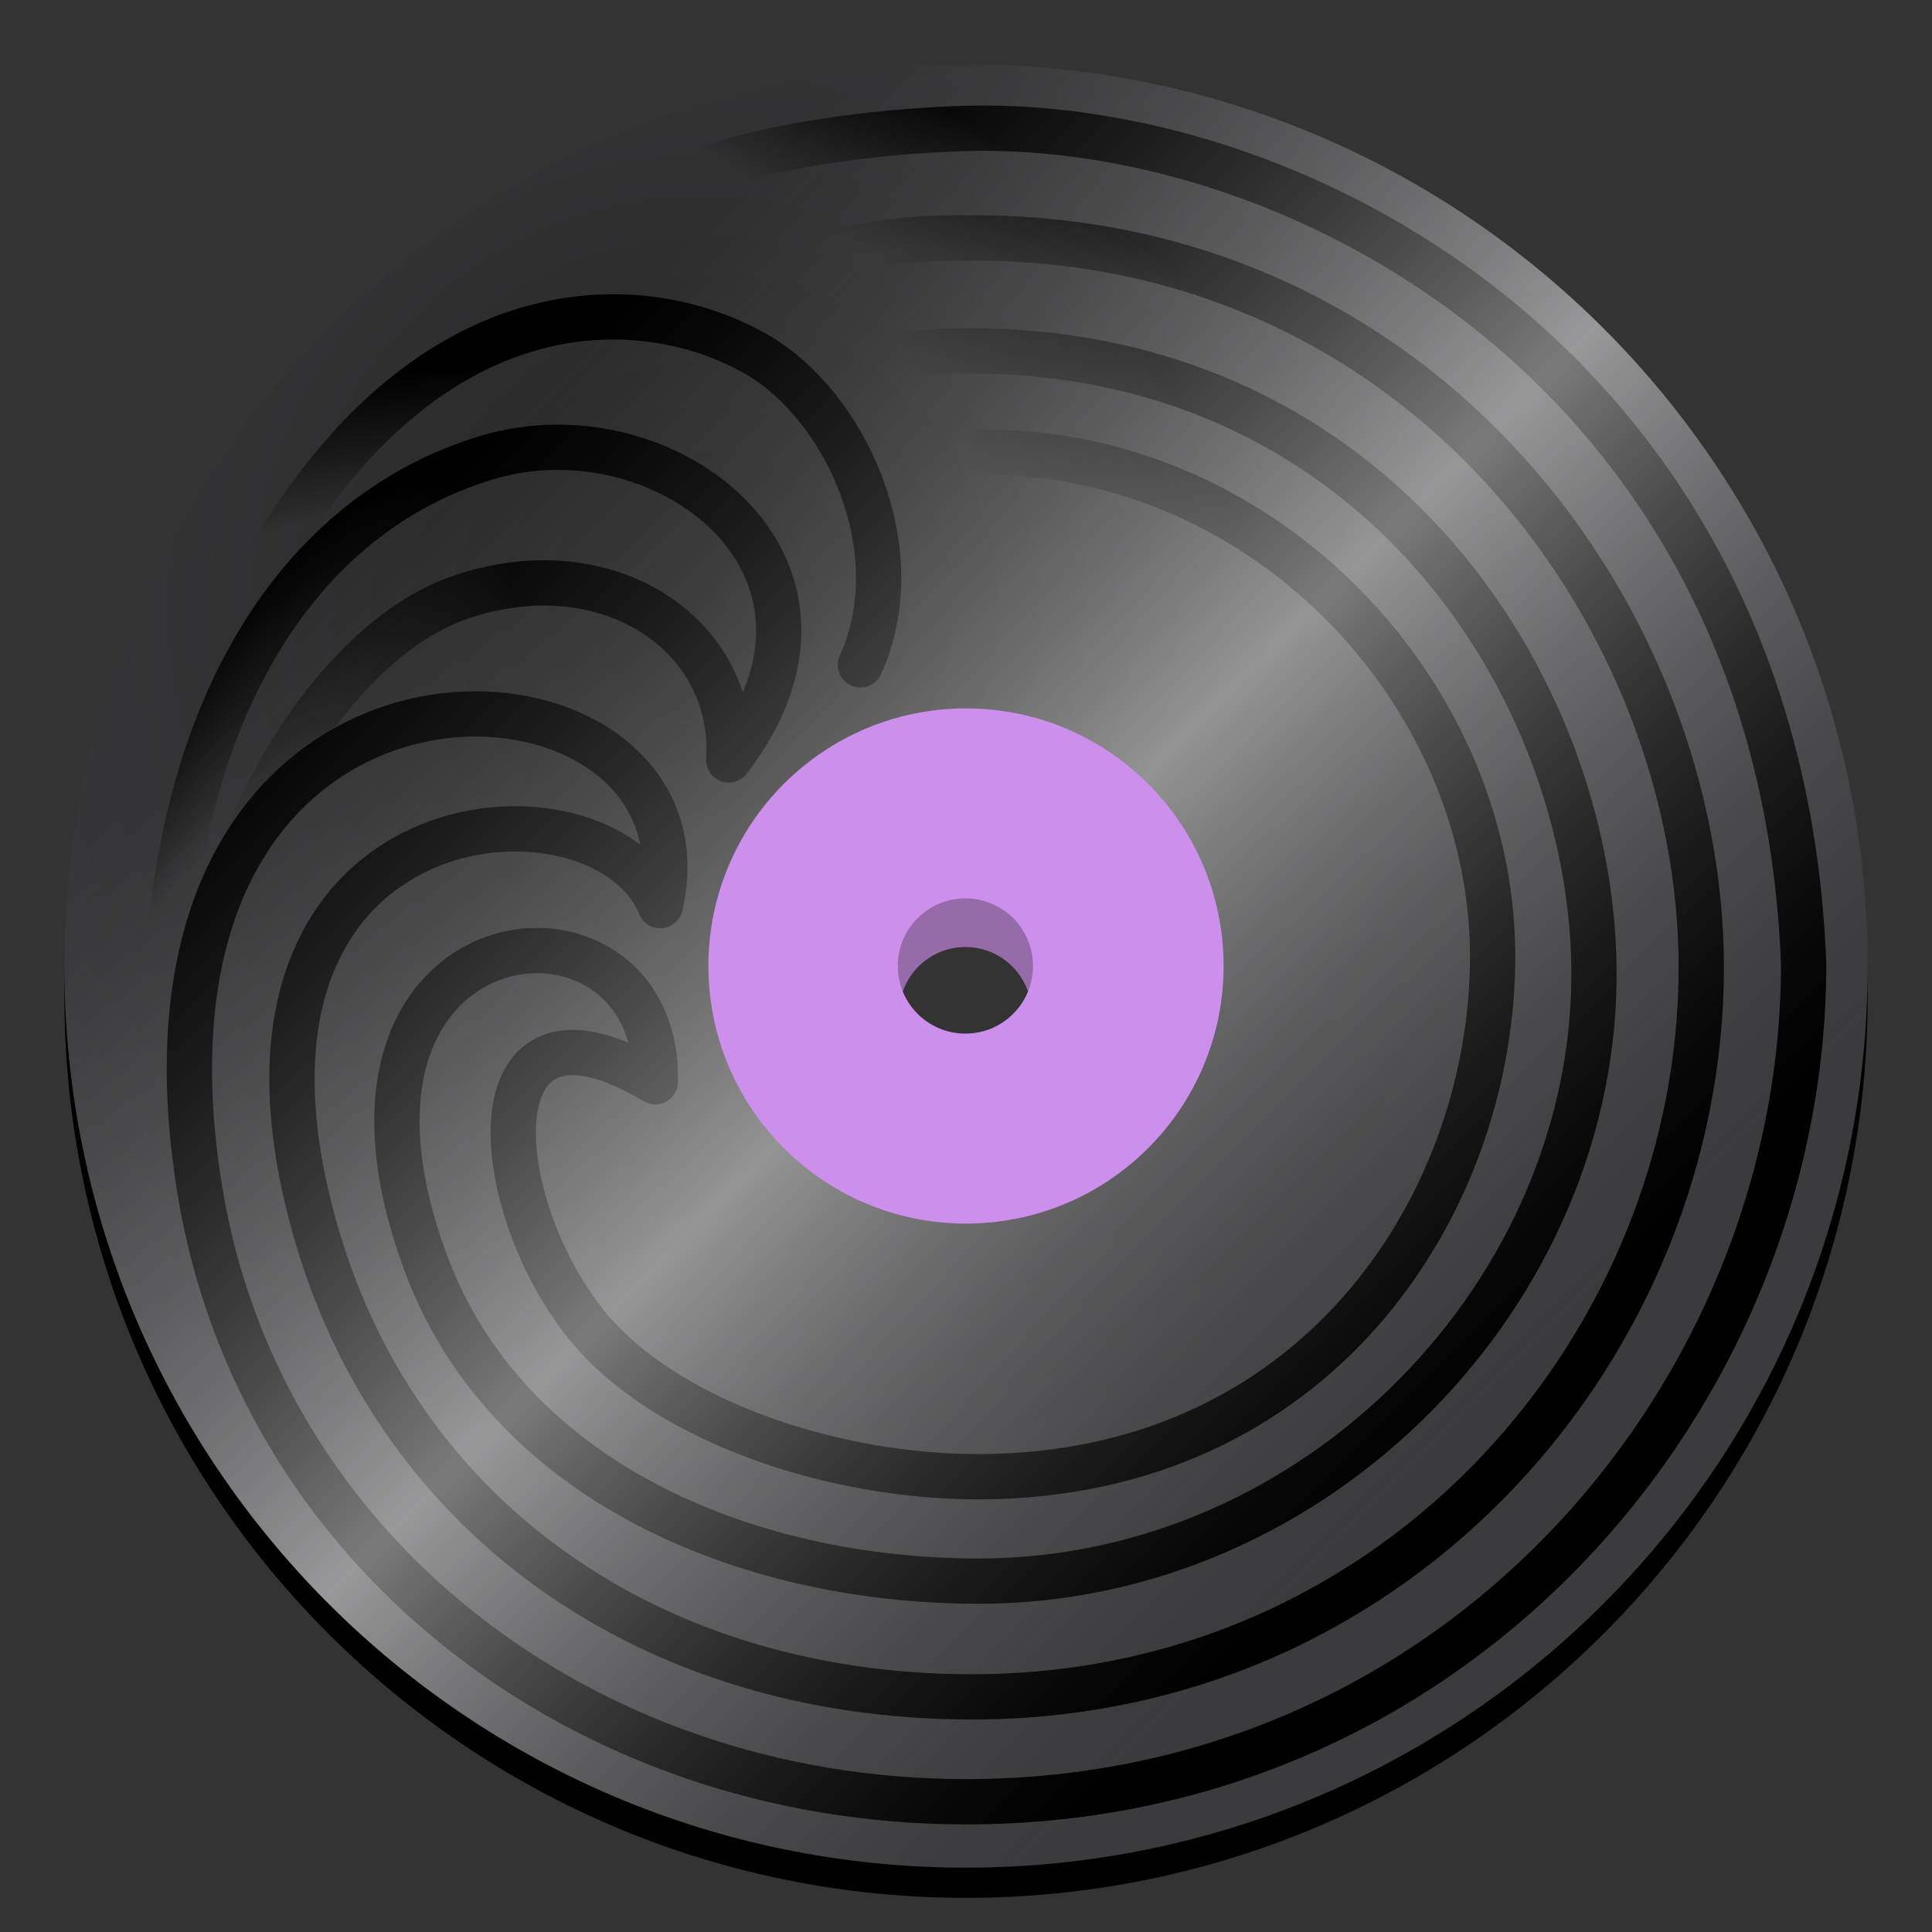 <?xml version="1.0" encoding="UTF-8" standalone="no"?>
<svg
   height="128px"
   viewBox="0 0 128 128"
   width="128px"
   version="1.1"
   id="svg21"
   sodipodi:docname="io.github.nokse22.HighTide-nothin.svg"
   inkscape:version="1.4.2 (ebf0e940d0, 2025-05-08)"
   xmlns:inkscape="http://www.inkscape.org/namespaces/inkscape"
   xmlns:sodipodi="http://sodipodi.sourceforge.net/DTD/sodipodi-0.dtd"
   xmlns="http://www.w3.org/2000/svg"
   xmlns:svg="http://www.w3.org/2000/svg">
  <rect x="0" y="0" width="128" height="128" fill="#333333" stroke="none"/>
  <defs
     id="defs21" />
  <sodipodi:namedview
     id="namedview21"
     pagecolor="#ffffff"
     bordercolor="#000000"
     borderopacity="0.25"
     inkscape:showpageshadow="2"
     inkscape:pageopacity="0.0"
     inkscape:pagecheckerboard="0"
     inkscape:deskcolor="#d1d1d1"
     inkscape:zoom="8.90625"
     inkscape:cx="63.94386"
     inkscape:cy="64"
     inkscape:window-width="2560"
     inkscape:window-height="1366"
     inkscape:window-x="0"
     inkscape:window-y="0"
     inkscape:window-maximized="1"
     inkscape:current-layer="svg21" />
  <radialGradient
     id="a"
     cx="46.649"
     cy="40.299"
     gradientUnits="userSpaceOnUse"
     r="59.737">
    <stop
       offset="0"
       stop-color="#77767b"
       id="stop1"
       style="stop-color:#262626;stop-opacity:1;" />
    <stop
       offset="1"
       stop-color="#5e5c64"
       id="stop2"
       style="stop-color:#3b3a3d;stop-opacity:1;" />
  </radialGradient>
  <radialGradient
     id="b"
     cx="44.983"
     cy="191.711"
     gradientTransform="matrix(0.152 -0.261 0.895 0.521 -130.046 101.778)"
     gradientUnits="userSpaceOnUse"
     r="54.976">
    <stop
       offset="0.361"
       stop-opacity="0"
       id="stop3" />
    <stop
       offset="1"
       id="stop4" />
  </radialGradient>
  <radialGradient
     id="c"
     cx="5.127"
     cy="241.368"
     gradientTransform="matrix(0.891 -1.822 0.57 0.279 -131.106 186.061)"
     gradientUnits="userSpaceOnUse"
     r="21.772">
    <stop
       offset="0.472"
       stop-opacity="0"
       id="stop5" />
    <stop
       offset="1"
       id="stop6" />
  </radialGradient>
  <radialGradient
     id="d"
     cx="67.313"
     cy="205.66"
     gradientTransform="matrix(0.393 -0.239 0.572 0.939 -86.223 24.452)"
     gradientUnits="userSpaceOnUse"
     r="41.681">
    <stop
       offset="0.273"
       stop-opacity="0"
       id="stop7" />
    <stop
       offset="1"
       id="stop8" />
  </radialGradient>
  <radialGradient
     id="e"
     cx="17.785"
     cy="223.259"
     gradientTransform="matrix(1.012 -0.493 0.244 0.501 -54.874 110.543)"
     gradientUnits="userSpaceOnUse"
     r="24.554">
    <stop
       offset="0.424"
       stop-opacity="0"
       id="stop9" />
    <stop
       offset="1"
       id="stop10" />
  </radialGradient>
  <linearGradient
     id="f"
     gradientUnits="userSpaceOnUse"
     x1="4.264"
     x2="123.738"
     y1="4.264"
     y2="123.738">
    <stop
       offset="0.223"
       stop-color="#797979"
       stop-opacity="0"
       id="stop11" />
    <stop
       offset="0.497"
       stop-color="#ffffff"
       stop-opacity="0.478"
       id="stop12" />
    <stop
       offset="0.766"
       stop-color="#5a5a5a"
       stop-opacity="0"
       id="stop13" />
  </linearGradient>
  <path
     d="m 64 48.934 c -9.426 0 -17.066 7.641 -17.066 17.066 s 7.641 17.066 17.066 17.066 s 17.066 -7.641 17.066 -17.066 s -7.641 -17.066 -17.066 -17.066 z m -0.039 13.809 c 2.422 0 4.391 1.965 4.391 4.391 c 0 2.426 -1.969 4.391 -4.391 4.391 c -2.426 0 -4.391 -1.965 -4.391 -4.391 c 0 -2.426 1.965 -4.391 4.391 -4.391 z m 0 0"
     fill="#6ba9aa"
     id="path13"
     style="fill:#956baa;fill-opacity:1" />
  <path
     d="m 64 6.262 c -32.992 0.004 -59.734 26.746 -59.734 59.738 c -0.004 32.992 26.742 59.738 59.734 59.738 s 59.738 -26.746 59.738 -59.738 s -26.746 -59.738 -59.738 -59.738 z m 0 49.625 c 5.586 0 10.113 4.527 10.109 10.113 c 0.004 5.586 -4.523 10.113 -10.109 10.113 s -10.113 -4.527 -10.109 -10.113 c -0.004 -5.586 4.523 -10.113 10.109 -10.113 z m 0 0"
     id="path14" />
  <path
     d="m 64 4.262 c -32.992 0.004 -59.734 26.746 -59.734 59.738 c -0.004 32.992 26.742 59.738 59.734 59.738 s 59.738 -26.746 59.738 -59.738 s -26.746 -59.738 -59.738 -59.738 z m 0 49.625 c 5.586 0 10.113 4.527 10.109 10.113 c 0.004 5.586 -4.523 10.113 -10.109 10.113 s -10.113 -4.527 -10.109 -10.113 c -0.004 -5.586 4.523 -10.113 10.109 -10.113 z m 0 0"
     fill="url(#a)"
     id="path15" />
  <g
     fill="none"
     stroke-linecap="round"
     stroke-linejoin="round"
     stroke-width="3"
     id="g19">
    <path
       d="m 54.816 188.742 c 4.891 -0.957 6.426 -0.98 9.664 -0.98 c 30.039 0 48.234 25.406 48.234 48.336 c 0 24.707 -19.82 48.324 -48.324 48.324 c -22.086 0 -39.5 -12.793 -44.148 -33.465 c -5.988 -26.652 19.805 -28.113 23.496 -18.957 c 4.262 -18.113 -36.992 -20.898 -30.496 18.867 c 3.875 23.73 25.262 40.504 50.758 40.504 c 32.734 0 55.496 -27.125 55.496 -55.496 c -1.461 -38.684 -32.914 -55.977 -55.492 -55.367 c -6.199 0.164 -13.848 1.266 -18.008 3"
       stroke="url(#b)"
       transform="matrix(1 0 0 1 0 -172)"
       id="path16" />
    <path
       d="m 11.047 239.727 c 0 -19.395 8.039 -33.449 21.219 -37.414 c 11.754 -3.535 25.852 7.219 16.016 20.035 c 0.512 -8.312 -8.023 -14.051 -17.684 -10.809 c -7.062 2.371 -12.375 11.035 -14.336 16.395"
       stroke="url(#c)"
       transform="matrix(1 0 0 1 0 -172)"
       id="path17" />
    <path
       d="m 64.852 201.965 c 18.945 -0.258 34.387 16.176 34.035 34.035 c -0.324 16.289 -11.941 33.699 -33.84 33.836 c -9.93 0.062 -21.145 -3.766 -26.219 -10.098 c -6.586 -8.219 -7.641 -23.383 4.59 -16.066 c 0.32 -14.125 -23.977 -11.672 -15.211 12.004 c 5.309 14.328 21.043 21.078 36.641 21.078 c 22.508 0 41.066 -19.297 40.754 -40.754 c -0.266 -18.398 -14.242 -40.41 -40.75 -40.75 c -1.078 -0.016 -2.535 -0.082 -5.141 0.324"
       stroke="url(#d)"
       transform="matrix(1 0 0 1 0 -172)"
       id="path18" />
    <path
       d="m 13.738 217.41 c 11.066 -26.98 28.043 -26.766 36.434 -21.906 c 5.84 3.383 10.27 12.934 6.836 20.547"
       stroke="url(#e)"
       transform="matrix(1 0 0 1 0 -172)"
       id="path19" />
  </g>
  <path
     d="m 64 4.262 c -32.992 0.004 -59.734 26.746 -59.734 59.738 c -0.004 32.992 26.742 59.738 59.734 59.738 s 59.738 -26.746 59.738 -59.738 s -26.746 -59.738 -59.738 -59.738 z m 0 49.625 c 5.586 0 10.113 4.527 10.109 10.113 c 0.004 5.586 -4.523 10.113 -10.109 10.113 s -10.113 -4.527 -10.109 -10.113 c -0.004 -5.586 4.523 -10.113 10.109 -10.113 z m 0 0"
     fill="url(#f)"
     id="path20" />
  <path
     d="m 64 46.934 c -9.426 0 -17.066 7.641 -17.066 17.066 s 7.641 17.066 17.066 17.066 s 17.066 -7.641 17.066 -17.066 s -7.641 -17.066 -17.066 -17.066 z m -0.039 12.586 c 2.473 0 4.477 2.008 4.477 4.48 s -2.004 4.48 -4.477 4.48 c -2.477 0 -4.48 -2.008 -4.48 -4.48 s 2.004 -4.48 4.48 -4.48 z m 0 0"
     fill="#8feaeb"
     id="path21"
     style="fill:#cc8feb;fill-opacity:1" />
</svg>
